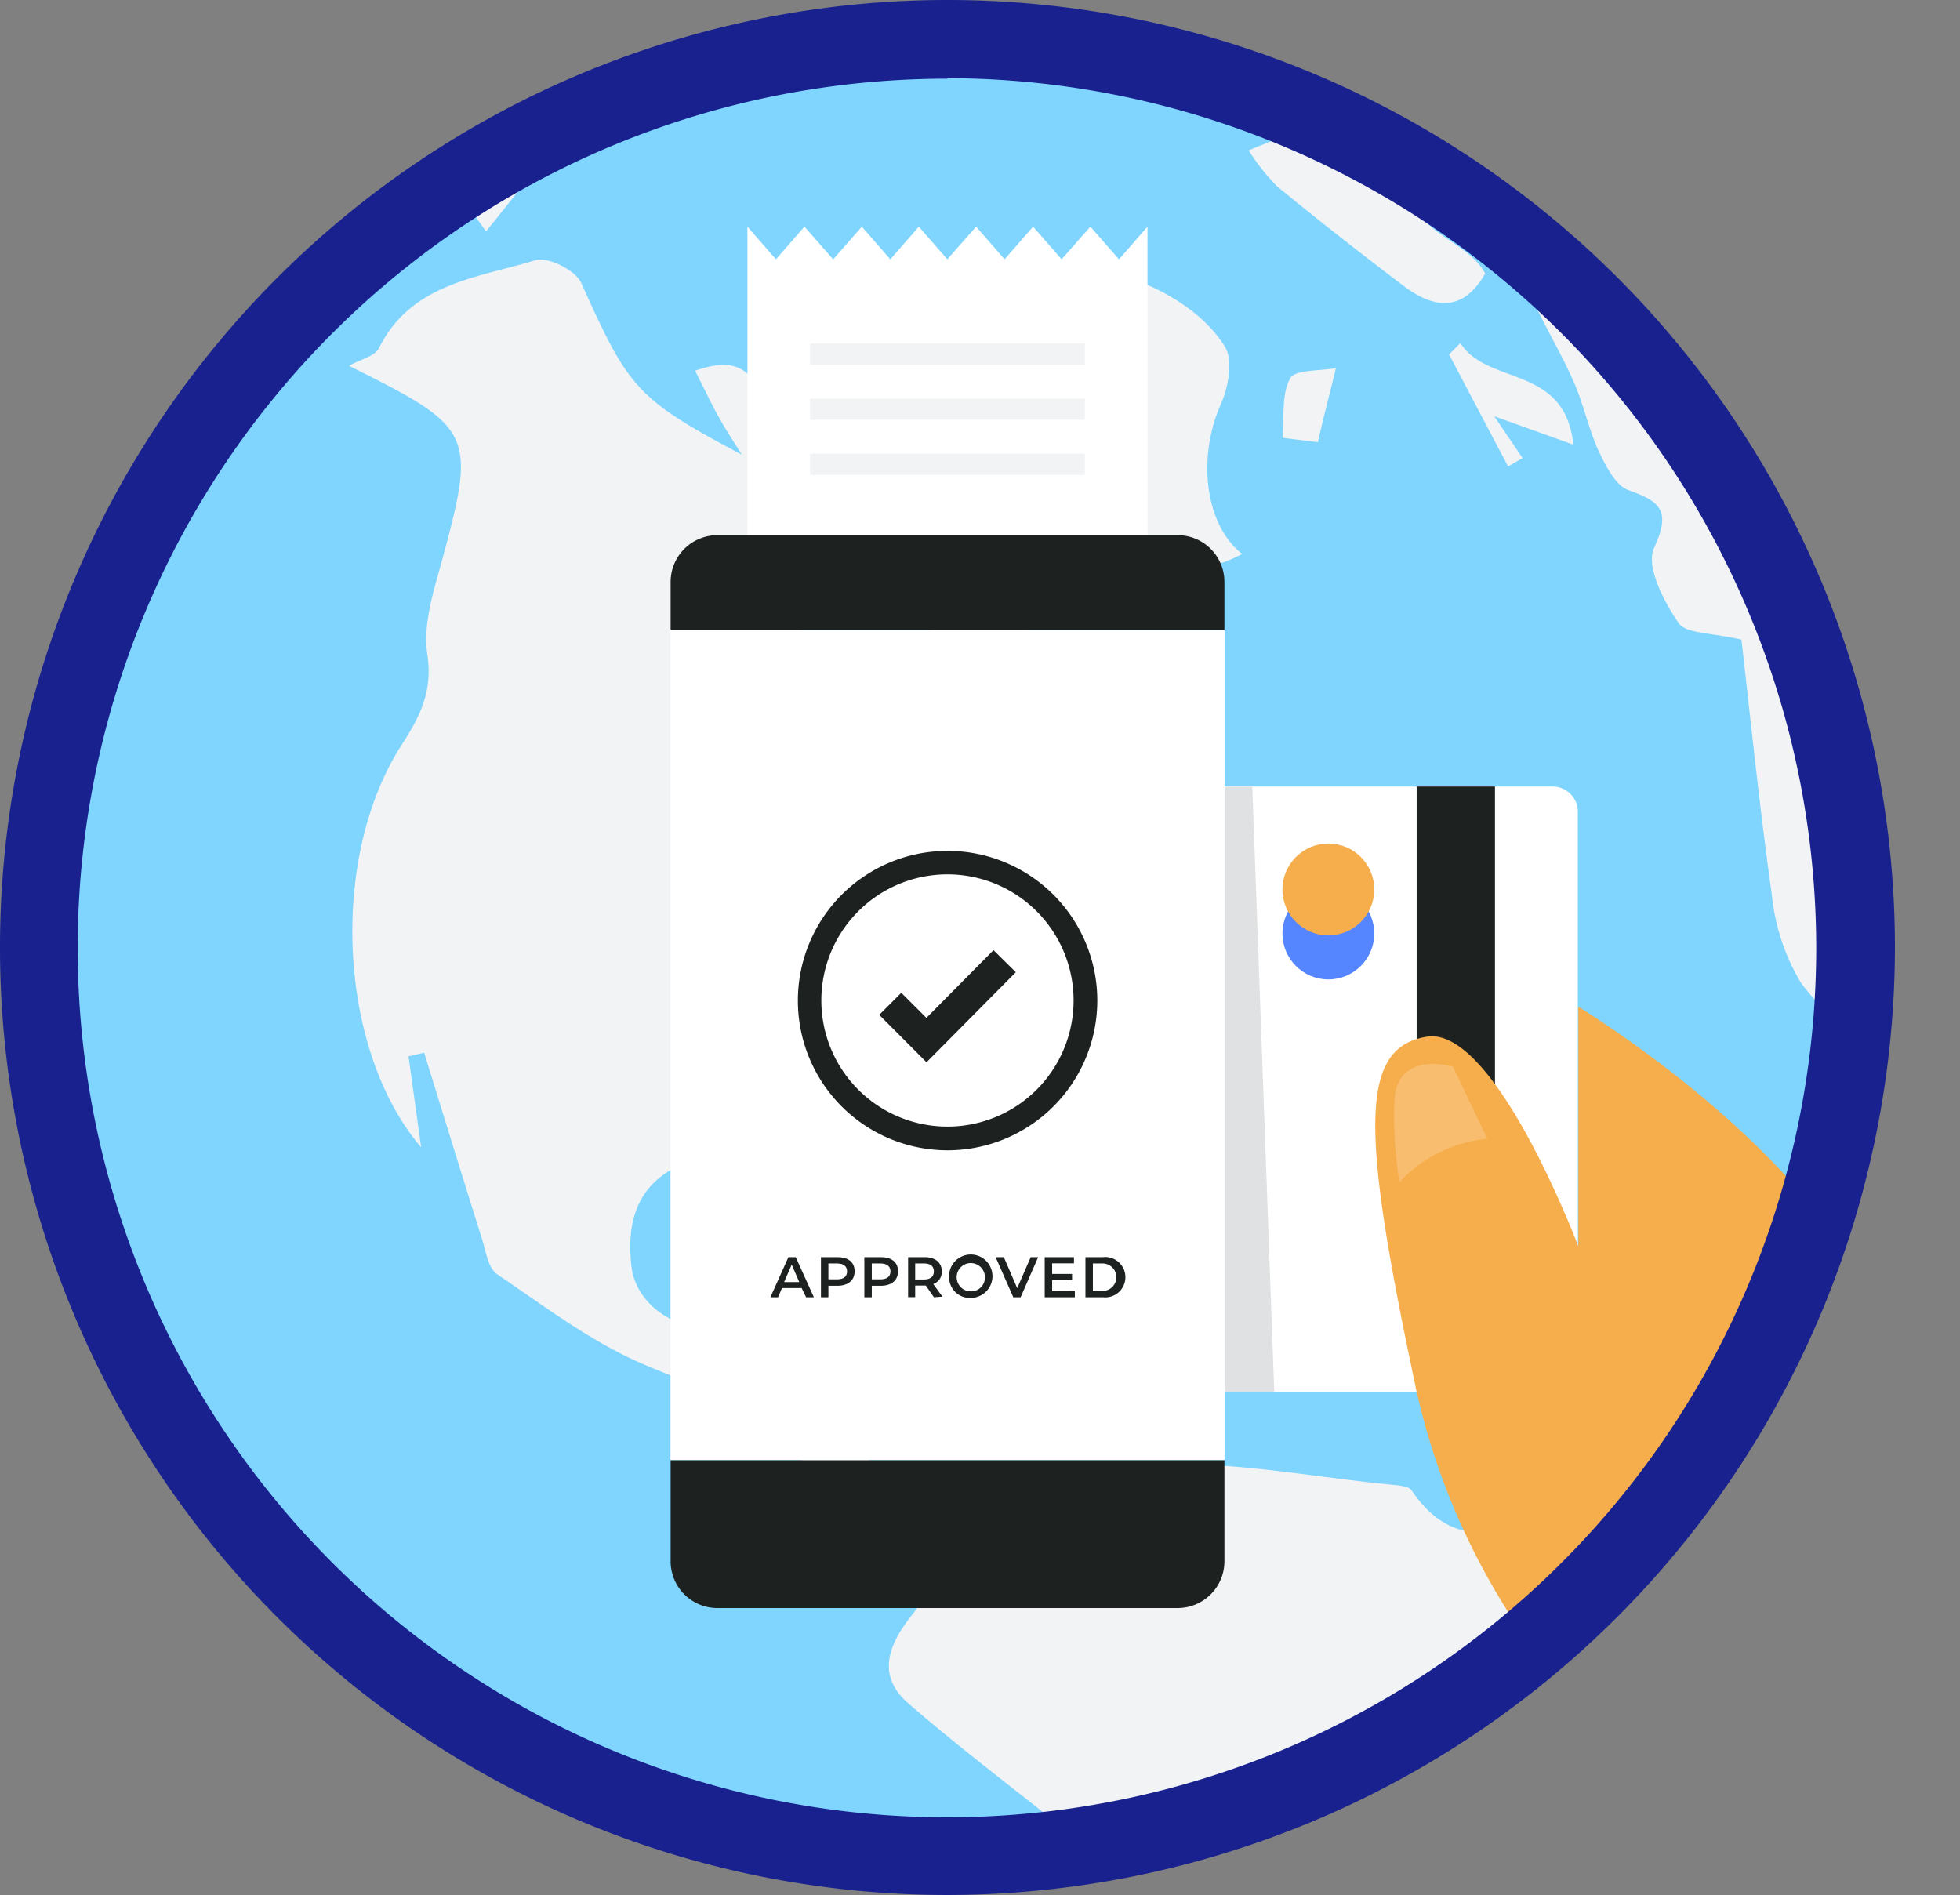 <svg xmlns="http://www.w3.org/2000/svg" xmlns:xlink="http://www.w3.org/1999/xlink" viewBox="0 0 155.4 150.24"><rect x="0" y="0" width="155.4" height="150.24" fill="#808080" stroke="none"/><defs><style>.cls-1{fill:none;}.cls-2{clip-path:url(#clip-path);}.cls-3{fill:#f2f3f4;}.cls-4{fill:#80d5ff;}.cls-5{fill:#fff;}.cls-6{fill:#dfe1e2;}.cls-7{fill:#1d2120;}.cls-8{fill:#5586ff;}.cls-9{fill:#f6ad4b;}.cls-10{opacity:0.2;}.cls-11{fill:#19218e;}</style><clipPath id="clip-path"><circle class="cls-1" cx="75.12" cy="75.12" r="72.02"/></clipPath></defs><title>Asset 11</title><g id="Layer_2" data-name="Layer 2"><g id="Layer_1-2" data-name="Layer 1"><g class="cls-2"><circle class="cls-3" cx="75.12" cy="75.12" r="72.02"/><path class="cls-4" d="M3.1,75.12a72,72,0,0,0,72,72,73,73,0,0,0,9.17-.6c.06-.48.11-1,.17-1.46-4.09-3.28-8.37-6.5-12.41-10-2.5-2.17-1.65-4.56.19-6.91,1.57-2,2.83-4.27,4.23-6.41l-1.15-1.32c-1.65,0-3.39.32-4.94-.08-2-.53-5-1.13-5.67-2.57-2.86-6.18-8.63-7.39-14-9.75-4-1.77-7.63-4.53-11.28-7-.72-.49-.89-1.83-1.2-2.82-1.55-4.91-3.06-9.82-4.58-14.74l-1.24.29,1,7.21C26.85,83.31,26,68.09,31.88,59c1.49-2.3,2.43-4.25,2-7.13-.33-2.18.37-4.61,1-6.83C37.81,34.3,37.7,34,27.67,29c.92-.51,2-.74,2.36-1.37,2.56-5.18,7.82-5.59,12.42-7,1-.3,3.18.8,3.63,1.79,3.77,8.38,4.34,9.17,12.74,13.63-.63-1-1.29-2-1.87-3.05s-1.22-2.4-1.84-3.61c4-1.35,5.21-.08,8.24,8.55l2.83-4.35c.23,4.48,2.66,5.23,6,4.46l.07-.11.12,0L68,34.4l.52-1.32c1.44.21,3.18,0,4.28.72a57.36,57.36,0,0,1,9.53,7.46c.87.89-.16,3.61-.36,5.92l-7.07-2.3c2.27-4.38,1.8-5.64-2.57-6.9l0,0-.23,0A43.18,43.18,0,0,1,69.42,42c-1.76,2.12-4.09,3.9-5.39,6.26-1.41,2.59-1.58,5.31,2.48,6.46,1.39.39,2.42,2.22,3.52,3.48s1.81,2.34,2.71,3.51l1.18-.33v-16c6.29,3.94,11.88,6.82,16.7,10.68,3.13,2.51,2.13,4.45-1.81,5.8A57.42,57.42,0,0,0,82.9,64.7L92.84,67c-2.17,1.52-3.48,3-5.08,3.46-6.1,1.82-8.05,6.72-9.65,12-.29,1-.59,2.3-1.32,2.75-4.71,2.86-6.89,6.55-4.88,12.37-.68-.64-1.4-1.23-2-1.91-.42-.45-.66-1.07-1.06-1.53C67,92.13,56.76,90.9,53.56,92.55s-3.88,4.6-3.49,7.89c.41,3.46,4.69,5.79,7.42,4.21a26,26,0,0,1,4-1.49c0,1.43,0,2.85,0,4.28,0,.59-.11,1.18-.2,2.08,1.64.27,3.32.16,4.52.86s2.72,2.2,2.73,3.35c0,4.5,4.82,8.27,8,5.35,4.62-4.3,9.85-2.67,14.65-2.94,6.43-.36,13,1,19.45,1.6.45.05,1.08.13,1.28.42,4,5.94,9,2.37,13.74,1.56a37.25,37.25,0,0,1,4.31-.28,33.19,33.19,0,0,1-1.19,3.8,71.68,71.68,0,0,0,18.1-41.11,23.91,23.91,0,0,1-4.09-4.21,16.78,16.78,0,0,1-2.31-7c-1-7.08-1.71-14.19-2.41-20.21-2.33-.56-4.43-.44-5-1.35-1.17-1.69-2.59-4.48-1.93-5.9,1.37-3,.52-3.69-2.07-4.62-1-.37-1.81-2-2.35-3.15-.8-1.77-1.18-3.74-2-5.53-.95-2.17-2.2-4.21-3.18-6.36a51.63,51.63,0,0,0-3-6.22,70.47,70.47,0,0,0-6.41-4.32,1.17,1.17,0,0,0-.2-.05c-1.29,5.09,4.28,5.48,5.82,8.48-1.77,3.11-4.09,2.78-6.5.95-3.38-2.56-6.71-5.17-10-7.87A16.86,16.86,0,0,1,99,11.92l5.86-2.39q-1.11-.51-2.25-1c-1.28-.15-2.23-.32-2.6-.87l-.16-.21A72.22,72.22,0,0,0,46.64,9L45.54,10c-2.59,2.68-4.84,5.69-7,8.34-1.25-1.67-1.89-2.81-2.66-3.61A71.94,71.94,0,0,0,3.1,75.12ZM115.79,27.2c2.15,3.4,8.3,1.69,8.95,8.05L118.47,33l2.25,3.32-1.15.66-4.68-8.88ZM102.29,30c.39-.72,2.37-.57,3.63-.82-.48,2-1,3.92-1.43,5.88l-2.81-.35C101.83,33.1,101.59,31.29,102.29,30ZM70.83,23.37c.43-.94,3-.94,4.58-1.33a10,10,0,0,0,1.67-.22c6.08-2.71,16.66.12,20.06,5.7.64,1.07.25,3.18-.34,4.51-1.89,4.25-1.27,9.58,1.69,11.89-4.79,2.56-9.8,1-10.85-4.25-.94-4.67-4.17-6.56-7.34-9-1.77-1.34-3.38-2.9-5.46-4.71-.58,1.15-1.25,2.5-1.91,3.83C68.59,28.88,69.78,25.72,70.83,23.37Z"/><path class="cls-5" d="M96,62.36h27.1a2,2,0,0,1,2,2v44a2,2,0,0,1-2,2H96a0,0,0,0,1,0,0v-48A0,0,0,0,1,96,62.36Z"/><polygon class="cls-6" points="99.29 62.37 96.01 62.37 96.01 110.36 101.03 110.36 99.29 62.37"/><rect class="cls-7" x="112.32" y="62.36" width="6.21" height="47.99"/><circle class="cls-8" cx="105.32" cy="74.01" r="3.64"/><circle class="cls-9" cx="105.32" cy="70.52" r="3.64"/><polygon class="cls-5" points="88.72 20.56 86.45 17.97 84.17 20.56 81.91 17.97 79.65 20.56 77.39 17.97 75.11 20.56 72.85 17.97 70.59 20.56 68.33 17.97 66.06 20.56 63.78 17.97 61.52 20.56 59.26 17.97 59.26 47.13 90.98 47.13 90.98 17.97 88.72 20.56"/><rect class="cls-3" x="64.22" y="27.23" width="21.79" height="1.68"/><rect class="cls-3" x="64.22" y="31.6" width="21.79" height="1.68"/><rect class="cls-3" x="64.22" y="35.97" width="21.79" height="1.68"/><path class="cls-7" d="M97.08,46.15v3.79H53.17V46.15a3.71,3.71,0,0,1,3.71-3.72H93.37A3.71,3.71,0,0,1,97.08,46.15Z"/><path class="cls-7" d="M53.17,115.77H97.08v8a3.71,3.71,0,0,1-3.71,3.72H56.88a3.71,3.71,0,0,1-3.71-3.72Z"/><rect class="cls-5" x="53.16" y="49.93" width="43.93" height="65.82"/><path class="cls-7" d="M63.56,102.12H62l-.31.73h-.61l1.43-3.18h.58l1.44,3.18h-.62Zm-.19-.47-.6-1.39-.6,1.39Z"/><path class="cls-7" d="M67.76,100.8c0,.75-.58,1.14-1.36,1.14h-.72v.91h-.59V99.67H66.4C67.17,99.67,67.76,100,67.76,100.8Zm-.6,0c0-.36-.22-.63-.79-.63h-.69v1.26h.69C66.94,101.43,67.16,101.17,67.16,100.8Z"/><path class="cls-7" d="M71.2,100.8c0,.75-.58,1.14-1.36,1.14h-.72v.91h-.59V99.67h1.31C70.61,99.67,71.2,100,71.2,100.8Zm-.6,0c0-.36-.22-.63-.79-.63h-.69v1.26h.69C70.38,101.43,70.6,101.17,70.6,100.8Z"/><path class="cls-7" d="M74.05,102.85l-.65-.93h-.84v.92H72V99.67h1.31c.77,0,1.36.37,1.36,1.13a1,1,0,0,1-.68,1l.73,1Zm-.8-2.68h-.69v1.27h.69c.57,0,.79-.27.79-.64S73.82,100.17,73.25,100.17Z"/><path class="cls-7" d="M75.25,101.26A1.72,1.72,0,1,1,77,102.9,1.64,1.64,0,0,1,75.25,101.26Zm2.84,0A1.12,1.12,0,1,0,77,102.38,1.09,1.09,0,0,0,78.09,101.26Z"/><path class="cls-7" d="M82.31,99.67l-1.39,3.18h-.58l-1.4-3.18h.65l1.06,2.46,1.07-2.46Z"/><path class="cls-7" d="M85.22,102.36v.49H82.83V99.67h2.32v.49H83.42V101H85v.49H83.42v.88Z"/><path class="cls-7" d="M86.06,99.67h1.39a1.6,1.6,0,1,1,0,3.18H86.06Zm1.36,2.68a1.09,1.09,0,1,0,0-2.18h-.77v2.18Z"/><path class="cls-7" d="M75.12,91.2A11.87,11.87,0,1,1,87,79.33,11.88,11.88,0,0,1,75.12,91.2Zm0-21.88a10,10,0,1,0,10,10A10,10,0,0,0,75.12,69.32Z"/><polygon class="cls-7" points="73.46 84.22 69.71 80.46 71.46 78.71 73.45 80.7 78.77 75.33 80.54 77.08 73.46 84.22"/><path class="cls-9" d="M155.4,136.39l-19.06,12.1a70.68,70.68,0,0,1-5.62-7.94,55.43,55.43,0,0,1-18.39-30.18c-4.44-20.75-4.59-27.32.81-28.18s12,16.63,12,16.63v-19s18.64,11.3,23.3,23.84c2.06,5.51,1.64,12.17.52,17.92Z"/><g class="cls-10"><path class="cls-5" d="M117.92,90.28l-2.72-5.71s-4.4-1.35-4.64,2.63a33.05,33.05,0,0,0,.39,6.53A11,11,0,0,1,117.92,90.28Z"/></g></g><path class="cls-11" d="M75.12,150.24a75.12,75.12,0,1,1,75.12-75.12A75.21,75.21,0,0,1,75.12,150.24Zm0-144A68.92,68.92,0,1,0,144,75.12,69,69,0,0,0,75.12,6.2Z"/></g></g></svg>